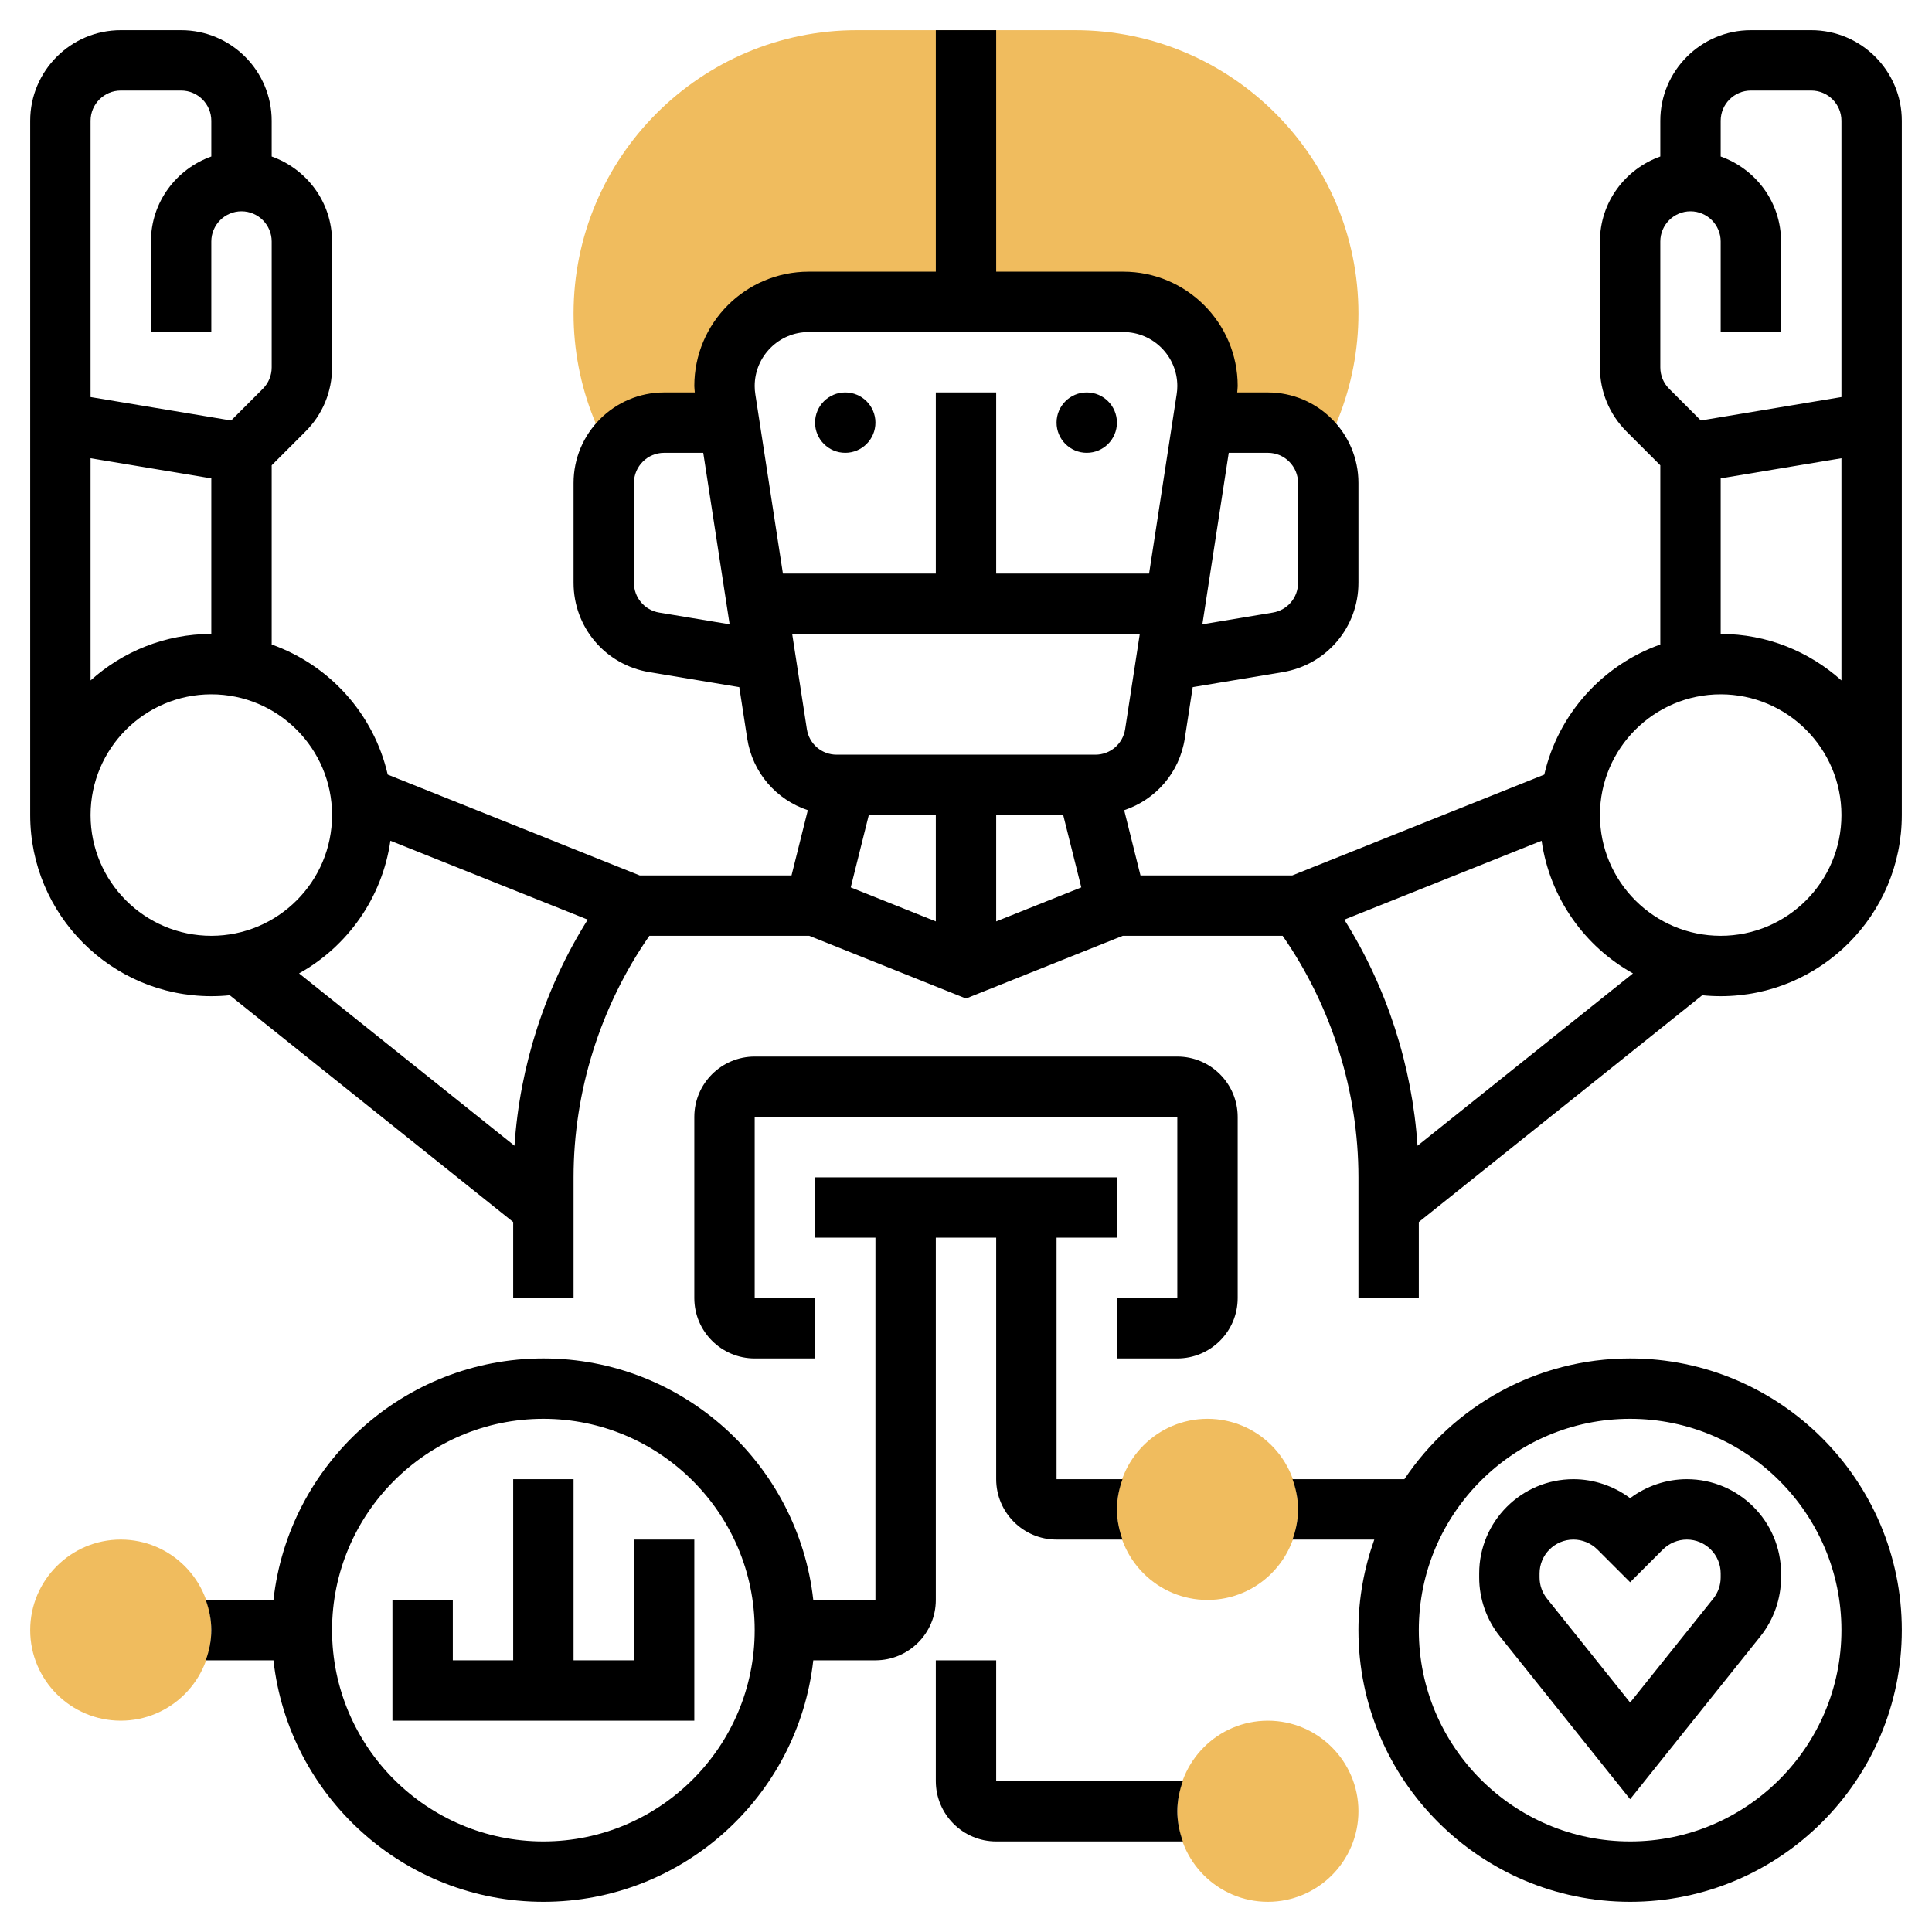 <svg id="_x33_0" enable-background="new 0 0 64 64" height="512" viewBox="0 0 64 64" width="512" xmlns="http://www.w3.org/2000/svg"><g><g><g><path d="m4 57c-1.654 0-3-1.346-3-3s1.346-3 3-3 3 1.346 3 3-1.346 3-3 3z" fill="#f0bc5e"/></g></g><g><g><path d="m40 53c-1.654 0-3-1.346-3-3s1.346-3 3-3 3 1.346 3 3-1.346 3-3 3z" fill="#f0bc5e"/></g></g><g><g><path d="m42 63c-1.654 0-3-1.346-3-3s1.346-3 3-3 3 1.346 3 3-1.346 3-3 3z" fill="#f0bc5e"/></g></g><g><path d="m35.615 1h-7.23c-5.175 0-9.385 4.21-9.385 9.385 0 1.2.226 2.373.671 3.485l.518 1.293c.317-.685 1.006-1.163 1.811-1.163h2.154l-.121-.789c-.022-.141-.033-.282-.033-.424 0-1.539 1.248-2.787 2.787-2.787h10.426c1.539 0 2.787 1.248 2.787 2.787 0 .142-.011.284-.032.424l-.122.789h2.154c.805 0 1.494.478 1.812 1.164l.518-1.293c.444-1.113.67-2.286.67-3.486 0-5.175-4.21-9.385-9.385-9.385z" fill="#f0bc5e"/></g><g><circle cx="28" cy="14" r="1"/><path d="m21 55h-2v-6h-2v6h-2v-2h-2v4h10v-6h-2z"/><path d="m54 45c-3.114 0-5.862 1.59-7.478 4h-3.706c.112.314.184.648.184 1s-.072.686-.184 1h2.709c-.334.94-.525 1.947-.525 3 0 4.962 4.037 9 9 9s9-4.038 9-9-4.037-9-9-9zm0 16c-3.859 0-7-3.14-7-7s3.141-7 7-7 7 3.14 7 7-3.141 7-7 7z"/><path d="m55.879 49c-.677 0-1.341.226-1.879.629-.538-.403-1.202-.629-1.879-.629-1.721 0-3.121 1.4-3.121 3.121v.135c0 .706.243 1.398.684 1.95l4.316 5.395 4.316-5.395c.44-.551.684-1.244.684-1.95v-.135c0-1.721-1.4-3.121-3.121-3.121zm1.121 3.256c0 .253-.087.502-.246.701l-2.754 3.442-2.754-3.443c-.159-.198-.246-.447-.246-.7v-.135c0-.618.503-1.121 1.121-1.121.295 0 .584.12.793.328l1.086 1.086 1.086-1.086c.209-.208.498-.328.793-.328.618 0 1.121.503 1.121 1.121z"/><path d="m31 41h2v8c0 1.103.897 2 2 2h2.184c-.112-.314-.184-.648-.184-1s.072-.686.184-1h-2.184v-8h2v-2h-10v2h2v12h-2.059c-.499-4.493-4.316-8-8.941-8s-8.442 3.507-8.941 8h-2.243c.112.314.184.648.184 1s-.072.686-.184 1h2.243c.499 4.493 4.316 8 8.941 8s8.442-3.507 8.941-8h2.059c1.103 0 2-.897 2-2zm-13 20c-3.859 0-7-3.14-7-7s3.141-7 7-7 7 3.14 7 7-3.141 7-7 7z"/><path d="m39.184 59h-6.184v-4h-2v4c0 1.103.897 2 2 2h6.184c-.112-.314-.184-.648-.184-1s.072-.686.184-1z"/><path d="m39 35h-14c-1.103 0-2 .897-2 2v6c0 1.103.897 2 2 2h2v-2h-2v-6h14v6h-2v2h2c1.103 0 2-.897 2-2v-6c0-1.103-.897-2-2-2z"/><circle cx="36" cy="14" r="1"/><path d="m60 1h-2c-1.654 0-3 1.346-3 3v1.184c-1.161.414-2 1.514-2 2.816v4.171c0 .801.313 1.555.879 2.122l1.121 1.121v5.936c-1.915.68-3.384 2.303-3.844 4.31l-8.349 3.34h-5.027l-.54-2.161c1.041-.347 1.833-1.239 2.009-2.383l.261-1.694 2.983-.497c1.453-.243 2.507-1.487 2.507-2.959v-3.306c0-1.654-1.346-3-3-3h-1.016c.004-.071.016-.142.016-.213 0-2.088-1.699-3.787-3.787-3.787h-4.213v-8h-2v8h-4.213c-2.088 0-3.787 1.699-3.787 3.787 0 .071.012.142.016.213h-1.016c-1.654 0-3 1.346-3 3v3.306c0 1.473 1.054 2.717 2.507 2.959l2.983.497.261 1.695c.176 1.143.968 2.035 2.009 2.382l-.54 2.161h-5.027l-8.349-3.34c-.46-2.008-1.929-3.63-3.844-4.31v-5.936l1.121-1.121c.567-.566.879-1.32.879-2.122v-4.171c0-1.302-.839-2.402-2-2.816v-1.184c0-1.654-1.346-3-3-3h-2c-1.654 0-3 1.346-3 3v23c0 3.309 2.691 6 6 6 .206 0 .41-.01.611-.031l9.389 7.512v2.519h2v-4c0-2.845.889-5.666 2.511-8h5.296l5.193 2.077 5.193-2.077h5.296c1.622 2.334 2.511 5.155 2.511 8v4h2v-2.519l9.389-7.512c.201.021.405.031.611.031 3.309 0 6-2.691 6-6v-23c0-1.654-1.346-3-3-3zm-57 21.54v-7.36l4 .667v5.153c-1.538 0-2.937.586-4 1.54zm1-19.54h2c.552 0 1 .449 1 1v1.184c-1.161.414-2 1.514-2 2.816v3h2v-3c0-.551.448-1 1-1s1 .449 1 1v4.171c0 .267-.104.519-.293.708l-1.05 1.05-4.657-.776v-9.153c0-.551.448-1 1-1zm-1 24c0-2.206 1.794-4 4-4s4 1.794 4 4-1.794 4-4 4-4-1.794-4-4zm14.043 10.954-7.136-5.709c1.606-.894 2.755-2.503 3.026-4.395l6.536 2.614c-1.413 2.248-2.249 4.841-2.426 7.49zm25.957-21.954v3.306c0 .491-.352.906-.835.986l-2.335.389.874-5.681h1.296c.552 0 1 .449 1 1zm-16.213-5h10.426c.985 0 1.787.802 1.787 1.787 0 .091-.007.182-.021.271l-.914 5.942h-5.065v-6h-2v6h-5.065l-.914-5.941c-.014-.09-.021-.181-.021-.272 0-.985.802-1.787 1.787-1.787zm-4.952 9.292c-.483-.081-.835-.496-.835-.986v-3.306c0-.551.448-1 1-1h1.296l.874 5.681zm4.407.708h11.515l-.485 3.152c-.076.491-.491.848-.988.848h-8.568c-.497 0-.912-.357-.988-.848zm2.538 6h2.22v3.523l-2.818-1.127zm4.22 3.523v-3.523h2.22l.599 2.396zm22-22.523c0-.551.448-1 1-1s1 .449 1 1v3h2v-3c0-1.302-.839-2.402-2-2.816v-1.184c0-.551.448-1 1-1h2c.552 0 1 .449 1 1v9.153l-4.657.776-1.05-1.05c-.189-.189-.293-.441-.293-.708zm2 7.847 4-.667v7.36c-1.063-.954-2.462-1.54-4-1.54zm-10.043 22.107c-.177-2.649-1.013-5.242-2.425-7.489l6.536-2.614c.27 1.891 1.42 3.501 3.026 4.394zm10.043-6.954c-2.206 0-4-1.794-4-4s1.794-4 4-4 4 1.794 4 4-1.794 4-4 4z"/></g></g></svg>